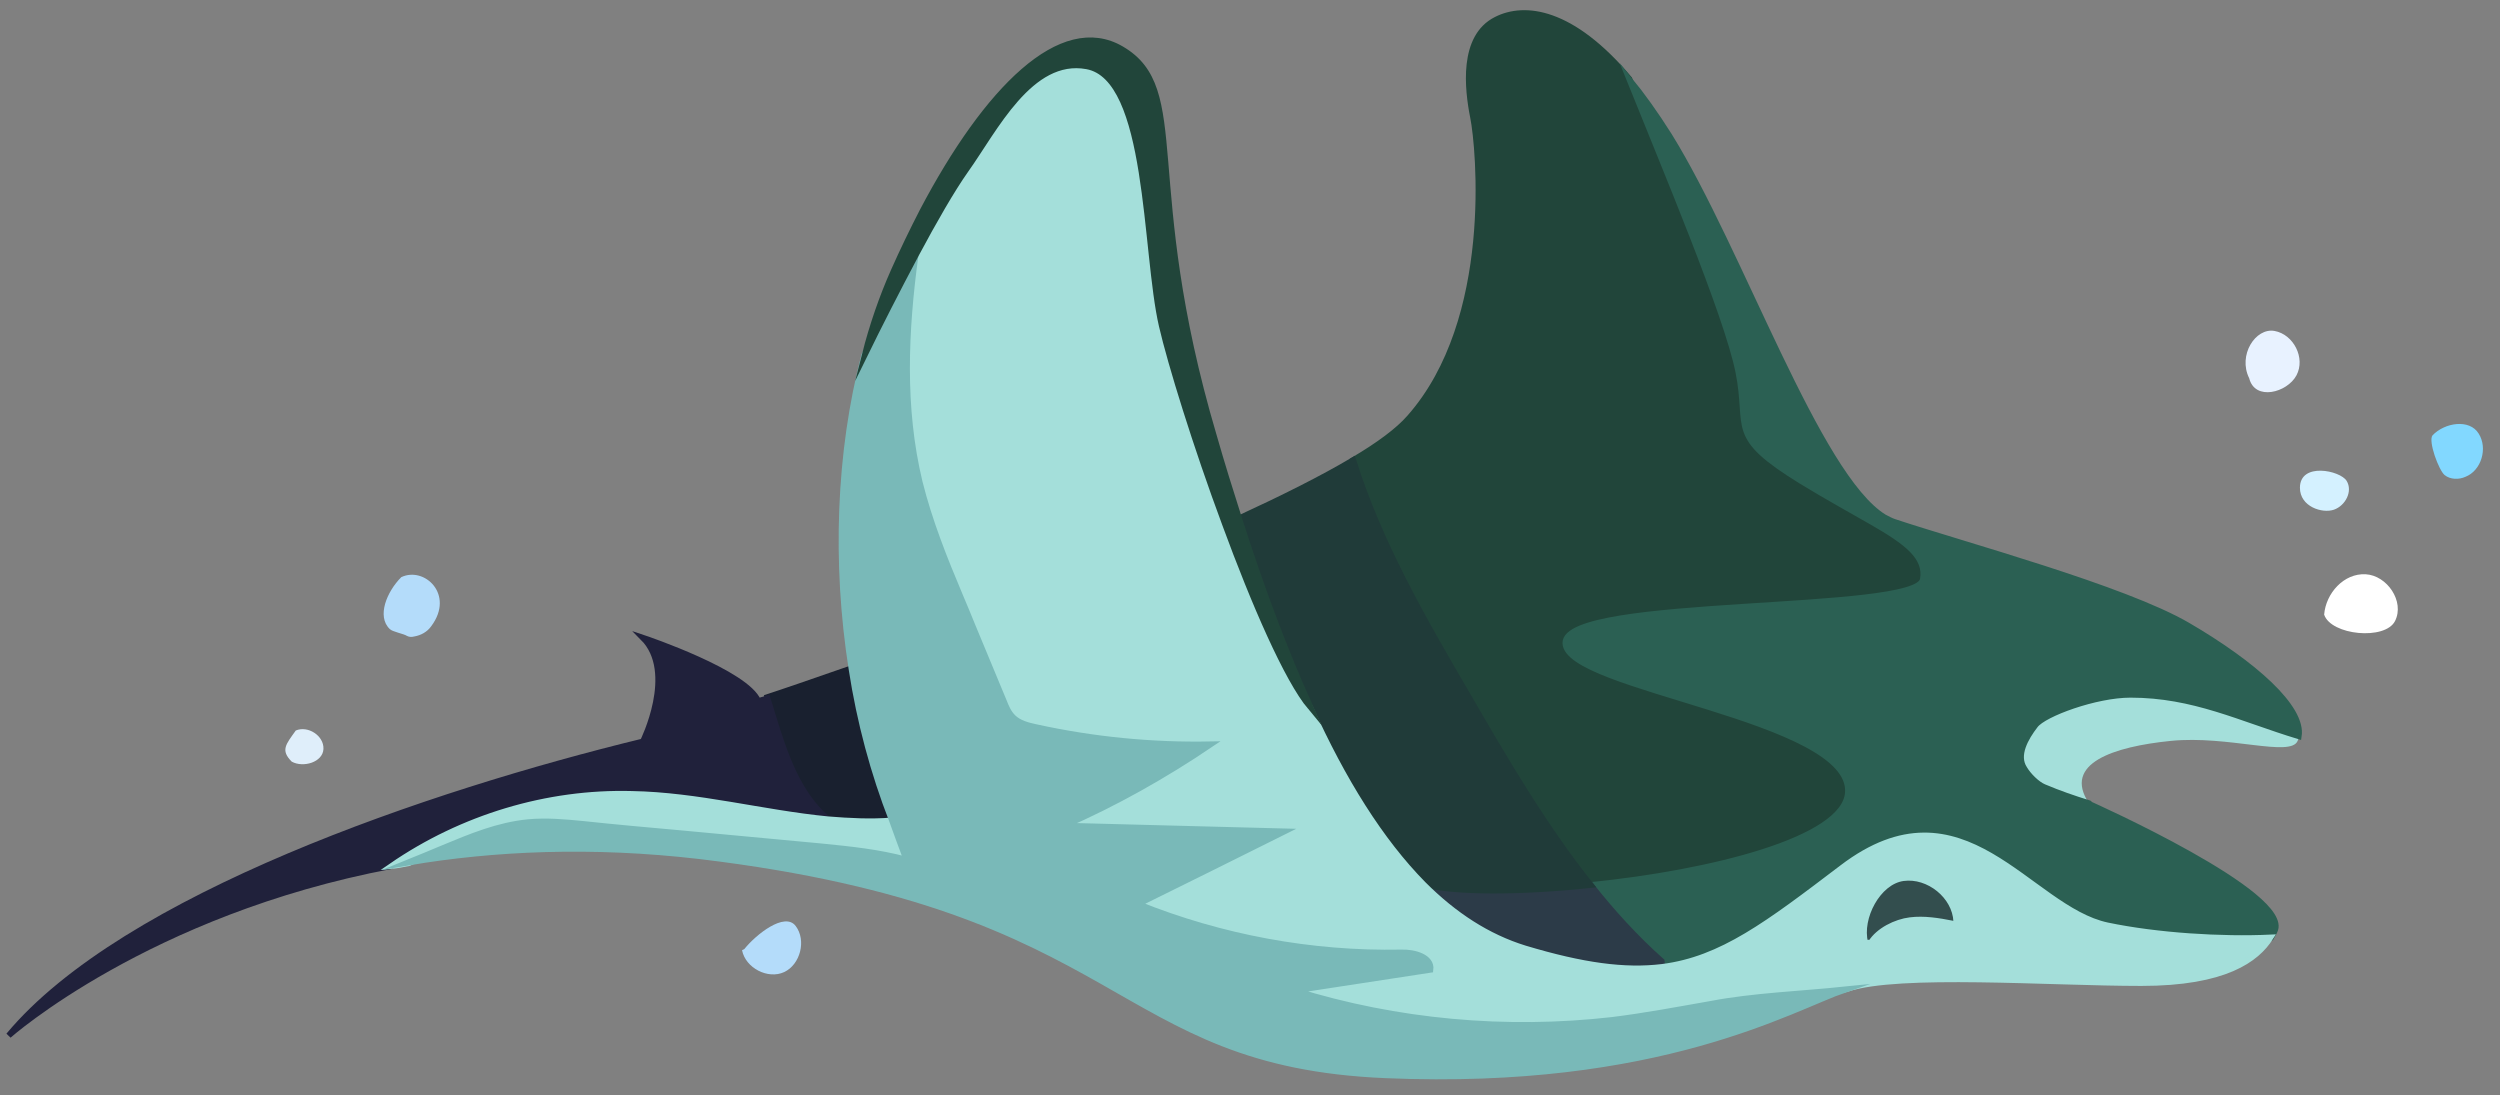 <?xml version="1.0" encoding="utf-8"?>
<!-- Generator: Adobe Illustrator 22.1.0, SVG Export Plug-In . SVG Version: 6.00 Build 0)  -->
<svg version="1.1" id="Layer_1" xmlns="http://www.w3.org/2000/svg" xmlns:xlink="http://www.w3.org/1999/xlink" x="0px" y="0px"
	 viewBox="0 0 433.6 190" style="enable-background:new 0 0 433.6 190;" xml:space="preserve">
<rect x="0" y="0" width="433.6" height="190" fill="#808080" stroke="none"/>
<style type="text/css">
	.st0{fill:#A4DFDA;}
	.st1{fill:#21453A;stroke:#21453A;stroke-miterlimit:10;}
	.st2{fill:#334E4E;stroke:#334E4E;stroke-miterlimit:10;}
	.st3{fill:#2B6053;stroke:#2B6053;stroke-miterlimit:10;}
	.st4{fill:#2C3B48;stroke:#2C3B48;stroke-miterlimit:10;}
	.st5{fill:#203B39;stroke:#203B39;stroke-miterlimit:10;}
	.st6{fill:#19202F;stroke:#19202F;stroke-miterlimit:10;}
	.st7{fill:#20213B;stroke:#20213B;stroke-miterlimit:10;}
	.st8{fill:#A4DFDA;stroke:#A4DFDA;stroke-miterlimit:10;}
	.st9{fill:#79B9B8;stroke:#79B9B8;stroke-miterlimit:10;}
	.st10{fill:#D4F1FF;}
	.st11{fill:#82D8FF;}
	.st12{fill:#B4DCFA;}
	.st13{fill:#DFEEFA;}
	.st14{fill:#E8F2FF;}
	.st15{fill:#FFFFFF;}
</style>
<path class="st0" d="M369.5,120.5c11,0,19,4.1,29.2,7.2c0,0.3-0.1,0.6-0.2,0.8c-1.2,2.9-12-1-22,0c-9.9,1-18.8,3.9-14.2,10.8
	c-2.6-0.8-5.2-1.7-7.8-2.8c-1.2-0.5-2.7-2-3.4-3.2c-1.5-2.3,0.2-5.3,1.9-7.5C354.5,123.8,363.5,120.5,369.5,120.5z"/>
<path class="st1" d="M324.6,90.5c6,3.5,9.5,6.1,8.9,10c-1,6-62,3-62,11s50,13,49,26c-0.6,8.2-23.9,13.9-44.6,16
	c-8.2-10.2-14.9-21.8-21.5-33.2c-7.5-13-15.1-26.2-19.7-40.5c4.4-2.6,7.8-5.1,9.8-7.4c15-17,12-47,11-52s-2-14,4-17
	c4.9-2.5,13.1-1.6,23.1,10.3c5.9,14.7,16.9,40.7,18.9,50.7s-2,11,11,19C317.1,86.3,321.2,88.6,324.6,90.5z"/>
<path class="st2" d="M338.7,160.2c-2.5-0.5-5-0.9-7.4-0.6c-2.5,0.3-5.5,1.8-6.8,3.9h-1c-1.1-4.3,2.2-10.6,6.6-11.2
	c4.4-0.6,9,3.1,9.2,7.5c0,0.1,0,0.2,0,0.3C339.2,160.3,338.9,160.3,338.7,160.2z"/>
<path class="st3" d="M369.5,120.5c11,0,19,4.1,29.2,7.2c0.8-5-7.9-12.6-19.2-19.2c-11.1-6.5-39-14-51-18c-0.6-0.2-1.1-0.5-1.7-0.8h0
	l0,0c-11.6-7.1-24.9-46.2-37.3-66.2c-2.4-3.8-4.7-7-6.9-9.7c5.9,14.7,16.9,40.7,18.9,50.7s-2,11,11,19c4.6,2.8,8.8,5.1,12.1,7
	c6.1,3.5,9.6,6.1,8.9,10c-1,6-62,3-62,11s50,13,49,26c-0.6,8.2-23.9,13.9-44.6,16c3.8,4.7,7.8,9.2,12.3,13.2l0.1,1
	c10.3-1.4,18.3-7.4,31.2-17.2c21-16,32.3,7.1,46,10c8.6,1.8,19.8,2.5,28.4,2.1c0.2-0.4,0.5-0.8,0.6-1.1c3.2-6.3-32-22-32-22
	c-0.1-0.1-0.1-0.2-0.2-0.2c-2.6-0.8-5.2-1.7-7.8-2.8c-1.2-0.5-2.7-2-3.4-3.2c-1.5-2.3,0.2-5.3,1.9-7.5
	C354.5,123.8,363.5,120.5,369.5,120.5z"/>
<path class="st4" d="M288.2,166.7l0.1,1c-6.5,0.9-13.8-0.2-23.8-3.2c-6.5-2-12.3-5.8-17.6-11.1c5.3,1.4,16.7,1.4,29,0.1
	C279.6,158.2,283.7,162.7,288.2,166.7z"/>
<path class="st5" d="M227.2,122.7c-4.5-9.8-8.5-20.9-12.3-32.8c7.6-3.5,14.4-6.9,19.8-10.1c4.5,14.3,12.1,27.5,19.7,40.5
	c6.6,11.4,13.3,22.9,21.5,33.2c-12.2,1.3-23.6,1.3-29-0.1C239.4,145.8,232.9,135.2,227.2,122.7z"/>
<path class="st6" d="M154.7,142.2c-3.7,0.3-7.4,0.1-11.1-0.2c-5.2-4.4-7.4-11.3-9.5-17.8c-0.3-1.1-0.7-2.2-1-3.3
	c2.5-0.8,7.7-2.6,14.6-5C149.1,125.1,151.5,134,154.7,142.2z"/>
<path class="st7" d="M134.1,124.3c2,6.5,4.3,13.4,9.5,17.8c-11.3-1-22.6-4.1-34-4.4c-14.8-0.4-29.6,4.1-41.7,12.5
	c-42.3,8-66.4,29.4-66.4,29.4c20-24,73-42,110-51c0,0,6-12,0-18c0.6,0.2,18,6.1,20,11c0,0,0.6-0.2,1.6-0.5
	C133.4,122.1,133.8,123.2,134.1,124.3z"/>
<path class="st8" d="M143.6,142.1c3.7,0.3,7.4,0.5,11.1,0.2c0,0,0,0,0,0c0.8,2.3,1.6,4.6,2.5,6.9c-4.8-1.3-9.7-1.8-14.7-2.3
	c-8.2-0.8-16.4-1.5-24.6-2.3c-5.6-0.5-11.2-1.1-16.8-1.6c-3.2-0.3-6.3-0.6-9.5-0.3c-5.2,0.5-10,2.5-14.8,4.5c-2,0.8-4,1.6-5.9,2.5
	c-1,0.2-2,0.4-3,0.5c12.2-8.4,27-12.9,41.7-12.5C121,137.9,132.3,141,143.6,142.1z"/>
<path class="st8" d="M365.5,160.5c-13.7-2.9-25-26-46-10c-12.9,9.8-20.9,15.9-31.2,17.2c-6.5,0.8-13.8-0.2-23.8-3.2
	c-6.5-2-12.3-5.8-17.6-11.1c-7.5-7.6-14-18.1-19.7-30.7c-4.1-4.9-9.7-18.1-14.8-31.7c-5.1-13.8-9.5-28-11-34.5c-3-13-2-43-13-45
	c-9.8-1.8-16,11-21,18c-2.4,3.4-5.5,8.8-8.6,14.6c-1.8,13.2-2.5,26.5,0.7,39.4c1.6,6.8,4.3,13.2,7,19.7c0.7,1.8,1.5,3.6,2.2,5.3
	c1.8,4.3,3.6,8.7,5.4,13c0.4,1,0.8,2,1.6,2.8c1,1,2.5,1.4,3.9,1.7c10,2.1,20.2,3.1,30.4,3c-8,5.4-16.5,10.2-25.4,14.1
	c12.7,0.3,25.5,0.7,38.2,1c-8.5,4.2-17,8.4-25.4,12.6c14.4,5.8,30,8.7,45.6,8.4c2.3,0,5.4,0.8,5.1,3c-7.8,1.2-15.7,2.4-23.5,3.6
	c17.7,5.5,36.6,7.2,55,5.1c5.8-0.7,11.5-1.7,17.2-2.8c7.3-1.3,15.5-1.6,23.3-2.4c0.1,0,0.2-0.1,0.3-0.1c9-3,35-1,51-1
	c14.5,0,20-4.1,22.4-7.9C385.3,163,374.1,162.3,365.5,160.5z M339.3,160.1c-0.1,0.2-0.4,0.2-0.6,0.1c-2.5-0.5-5-0.9-7.4-0.6
	c-2.5,0.3-5.5,1.8-6.8,3.9h-1c-1.1-4.3,2.2-10.6,6.6-11.2c4.4-0.6,9,3.1,9.2,7.5C339.3,159.9,339.3,160,339.3,160.1z"/>
<path class="st9" d="M296.8,174.1c-5.7,1-11.5,2.1-17.2,2.8c-18.4,2.1-37.3,0.4-55-5.1c7.8-1.2,15.7-2.4,23.5-3.6
	c0.3-2.2-2.8-3.1-5.1-3c-15.6,0.3-31.2-2.6-45.6-8.4c8.5-4.2,17-8.4,25.4-12.6c-12.7-0.3-25.5-0.7-38.2-1
	c8.9-3.9,17.4-8.7,25.4-14.1c-10.2,0.2-20.4-0.8-30.4-3c-1.4-0.3-2.9-0.7-3.9-1.7c-0.8-0.8-1.2-1.8-1.6-2.8c-1.8-4.3-3.6-8.7-5.4-13
	c-0.7-1.8-1.5-3.6-2.2-5.3c-2.7-6.4-5.3-12.9-7-19.7c-3.1-12.9-2.5-26.2-0.7-39.4c-3.3,6.2-6.6,12.7-8.9,17.4l0,0
	c-4.4,16.8-5.1,36.1-2.2,54.5c1.4,9.1,3.8,18,7,26.2c0,0,0,0,0,0c0.8,2.3,1.7,4.6,2.5,6.8c-4.8-1.3-9.7-1.8-14.7-2.3
	c-8.2-0.8-16.4-1.5-24.6-2.3c-5.6-0.5-11.2-1-16.8-1.6c-3.1-0.3-6.3-0.6-9.5-0.3c-5.2,0.5-10,2.5-14.8,4.5c-2,0.8-4,1.7-6,2.5
	c14.8-2.5,31.7-3.3,50.6-1.1c75,9,71,36,119,38c47.4,2,70.4-11.7,79.7-14.9C312.4,172.4,304.1,172.7,296.8,174.1z"/>
<path class="st1" d="M214.9,89.9c-1.5-4.7-3-9.5-4.4-14.4c-13-44-4-60-16-67c-10.4-6.1-23.4,7-34.5,28.1c-1.7,3.3-3.4,6.8-5,10.4
	c-2,4.5-3.7,9.4-5,14.5c2.3-4.7,5.6-11.2,8.9-17.4c3.1-5.8,6.2-11.2,8.6-14.6c5-7,11.2-19.8,21-18c11,2,10,32,13,45
	c1.5,6.5,5.9,20.8,11,34.5c5,13.6,10.7,26.8,14.8,31.7C222.8,112.8,218.7,101.8,214.9,89.9z"/>
<g>
	<path class="st10" d="M398.9,84.6c0,3.3,3.9,4.5,5.9,3.8s3.3-3.2,2.2-5S398.9,80.1,398.9,84.6"/>
	<path class="st11" d="M421.9,75.5c-0.8,1,1.1,6.1,2.1,6.9c1,0.8,2.5,0.8,3.6,0.3c2.8-1.1,3.9-5,2.3-7.5
		C428.3,72.6,424,73.3,421.9,75.5"/>
	<path class="st12" d="M69.6,100.1c-2.5,2.5-4.3,6.8-2,9c0.5,0.5,2.4,0.8,3,1.2c0.4,0.2,0.8,0.2,1.2,0.1c1.2-0.2,2.3-0.8,3-1.8
		C78.9,103.1,73.6,98.2,69.6,100.1"/>
	<path class="st12" d="M128.7,164.8c0.6,3.1,4.5,5.1,7.3,3.8s3.9-5.5,2-8s-6.9,1.5-8.9,4"/>
	<path class="st13" d="M50.6,132.1c2,1.1,5.4,0.1,5.5-2.2s-2.7-4.1-4.8-3.2C49.6,129.1,48.6,130.1,50.6,132.1"/>
	<path class="st14" d="M390.1,65.6c1,4,6.6,2.5,8.2-0.5s-0.5-7.1-3.8-7.7C391.2,56.8,388.1,61.6,390.1,65.6"/>
	<path class="st15" d="M403.1,106.6c1.2,3.6,10.6,4.5,12.3,1.1c1.7-3.4-1.4-7.9-5.1-8.1C406.5,99.4,403.4,102.9,403.1,106.6"/>
</g>
</svg>
